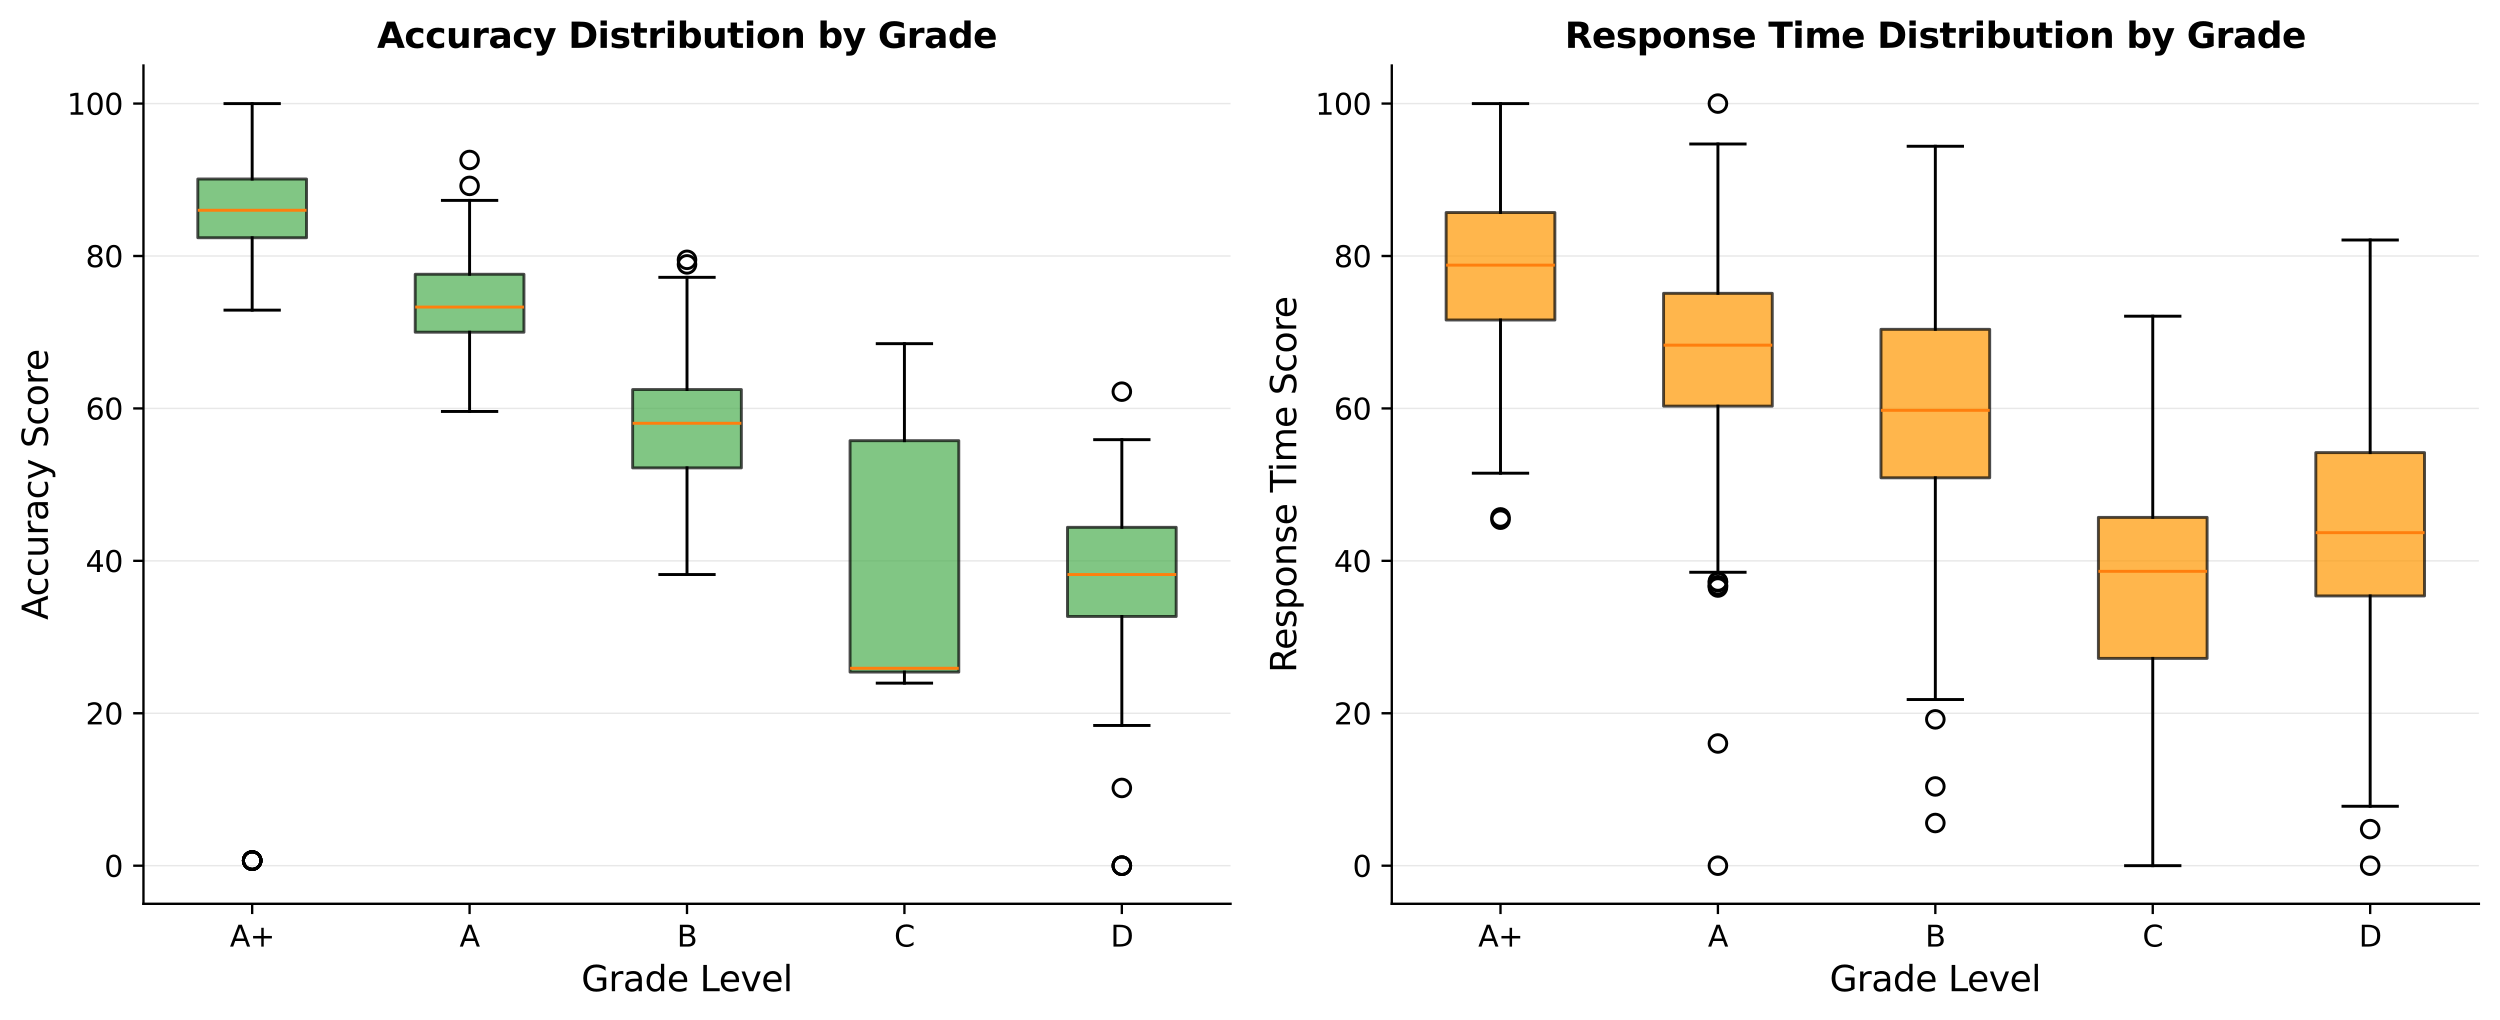 <?xml version="1.0" encoding="utf-8" standalone="no"?>
<!DOCTYPE svg PUBLIC "-//W3C//DTD SVG 1.1//EN"
  "http://www.w3.org/Graphics/SVG/1.1/DTD/svg11.dtd">
<svg xmlns:xlink="http://www.w3.org/1999/xlink" width="852.176pt" height="347.57pt" viewBox="0 0 852.176 347.57" xmlns="http://www.w3.org/2000/svg" version="1.1">
 <defs>
  <style type="text/css">*{stroke-linejoin: round; stroke-linecap: butt}</style>
 </defs>
 <g id="figure_1">
  <g id="patch_1">
   <path d="M 0 347.57 
L 852.176 347.57 
L 852.176 0 
L 0 0 
z
" style="fill: #ffffff"/>
  </g>
  <g id="axes_1">
   <g id="patch_2">
    <path d="M 48.901 308.078 
L 419.456 308.078 
L 419.456 22.318 
L 48.901 22.318 
z
" style="fill: #ffffff"/>
   </g>
   <g id="matplotlib.axis_1">
    <g id="xtick_1">
     <g id="line2d_1">
      <defs>
       <path id="mbbd2839156" d="M 0 0 
L 0 3.5 
" style="stroke: #000000; stroke-width: 0.8"/>
      </defs>
      <g>
       <use xlink:href="#mbbd2839156" x="85.957" y="308.078" style="stroke: #000000; stroke-width: 0.8"/>
      </g>
     </g>
     <g id="text_1">
      <!-- A+ -->
      <g transform="translate(78.347 322.677) scale(0.1 -0.1)">
       <defs>
        <path id="DejaVuSans-41" d="M 2188 4044 
L 1331 1722 
L 3047 1722 
L 2188 4044 
z
M 1831 4666 
L 2547 4666 
L 4325 0 
L 3669 0 
L 3244 1197 
L 1141 1197 
L 716 0 
L 50 0 
L 1831 4666 
z
" transform="scale(0.016)"/>
        <path id="DejaVuSans-2b" d="M 2944 4013 
L 2944 2272 
L 4684 2272 
L 4684 1741 
L 2944 1741 
L 2944 0 
L 2419 0 
L 2419 1741 
L 678 1741 
L 678 2272 
L 2419 2272 
L 2419 4013 
L 2944 4013 
z
" transform="scale(0.016)"/>
       </defs>
       <use xlink:href="#DejaVuSans-41"/>
       <use xlink:href="#DejaVuSans-2b" x="68.408"/>
      </g>
     </g>
    </g>
    <g id="xtick_2">
     <g id="line2d_2">
      <g>
       <use xlink:href="#mbbd2839156" x="160.068" y="308.078" style="stroke: #000000; stroke-width: 0.8"/>
      </g>
     </g>
     <g id="text_2">
      <!-- A -->
      <g transform="translate(156.647 322.677) scale(0.1 -0.1)">
       <use xlink:href="#DejaVuSans-41"/>
      </g>
     </g>
    </g>
    <g id="xtick_3">
     <g id="line2d_3">
      <g>
       <use xlink:href="#mbbd2839156" x="234.179" y="308.078" style="stroke: #000000; stroke-width: 0.8"/>
      </g>
     </g>
     <g id="text_3">
      <!-- B -->
      <g transform="translate(230.748 322.677) scale(0.1 -0.1)">
       <defs>
        <path id="DejaVuSans-42" d="M 1259 2228 
L 1259 519 
L 2272 519 
Q 2781 519 3026 730 
Q 3272 941 3272 1375 
Q 3272 1813 3026 2020 
Q 2781 2228 2272 2228 
L 1259 2228 
z
M 1259 4147 
L 1259 2741 
L 2194 2741 
Q 2656 2741 2882 2914 
Q 3109 3088 3109 3444 
Q 3109 3797 2882 3972 
Q 2656 4147 2194 4147 
L 1259 4147 
z
M 628 4666 
L 2241 4666 
Q 2963 4666 3353 4366 
Q 3744 4066 3744 3513 
Q 3744 3084 3544 2831 
Q 3344 2578 2956 2516 
Q 3422 2416 3680 2098 
Q 3938 1781 3938 1306 
Q 3938 681 3513 340 
Q 3088 0 2303 0 
L 628 0 
L 628 4666 
z
" transform="scale(0.016)"/>
       </defs>
       <use xlink:href="#DejaVuSans-42"/>
      </g>
     </g>
    </g>
    <g id="xtick_4">
     <g id="line2d_4">
      <g>
       <use xlink:href="#mbbd2839156" x="308.29" y="308.078" style="stroke: #000000; stroke-width: 0.8"/>
      </g>
     </g>
     <g id="text_4">
      <!-- C -->
      <g transform="translate(304.798 322.677) scale(0.1 -0.1)">
       <defs>
        <path id="DejaVuSans-43" d="M 4122 4306 
L 4122 3641 
Q 3803 3938 3442 4084 
Q 3081 4231 2675 4231 
Q 1875 4231 1450 3742 
Q 1025 3253 1025 2328 
Q 1025 1406 1450 917 
Q 1875 428 2675 428 
Q 3081 428 3442 575 
Q 3803 722 4122 1019 
L 4122 359 
Q 3791 134 3420 21 
Q 3050 -91 2638 -91 
Q 1578 -91 968 557 
Q 359 1206 359 2328 
Q 359 3453 968 4101 
Q 1578 4750 2638 4750 
Q 3056 4750 3426 4639 
Q 3797 4528 4122 4306 
z
" transform="scale(0.016)"/>
       </defs>
       <use xlink:href="#DejaVuSans-43"/>
      </g>
     </g>
    </g>
    <g id="xtick_5">
     <g id="line2d_5">
      <g>
       <use xlink:href="#mbbd2839156" x="382.401" y="308.078" style="stroke: #000000; stroke-width: 0.8"/>
      </g>
     </g>
     <g id="text_5">
      <!-- D -->
      <g transform="translate(378.551 322.677) scale(0.1 -0.1)">
       <defs>
        <path id="DejaVuSans-44" d="M 1259 4147 
L 1259 519 
L 2022 519 
Q 2988 519 3436 956 
Q 3884 1394 3884 2338 
Q 3884 3275 3436 3711 
Q 2988 4147 2022 4147 
L 1259 4147 
z
M 628 4666 
L 1925 4666 
Q 3281 4666 3915 4102 
Q 4550 3538 4550 2338 
Q 4550 1131 3912 565 
Q 3275 0 1925 0 
L 628 0 
L 628 4666 
z
" transform="scale(0.016)"/>
       </defs>
       <use xlink:href="#DejaVuSans-44"/>
      </g>
     </g>
    </g>
    <g id="text_6">
     <!-- Grade Level -->
     <g transform="translate(198.138 337.874) scale(0.12 -0.12)">
      <defs>
       <path id="DejaVuSans-47" d="M 3809 666 
L 3809 1919 
L 2778 1919 
L 2778 2438 
L 4434 2438 
L 4434 434 
Q 4069 175 3628 42 
Q 3188 -91 2688 -91 
Q 1594 -91 976 548 
Q 359 1188 359 2328 
Q 359 3472 976 4111 
Q 1594 4750 2688 4750 
Q 3144 4750 3555 4637 
Q 3966 4525 4313 4306 
L 4313 3634 
Q 3963 3931 3569 4081 
Q 3175 4231 2741 4231 
Q 1884 4231 1454 3753 
Q 1025 3275 1025 2328 
Q 1025 1384 1454 906 
Q 1884 428 2741 428 
Q 3075 428 3337 486 
Q 3600 544 3809 666 
z
" transform="scale(0.016)"/>
       <path id="DejaVuSans-72" d="M 2631 2963 
Q 2534 3019 2420 3045 
Q 2306 3072 2169 3072 
Q 1681 3072 1420 2755 
Q 1159 2438 1159 1844 
L 1159 0 
L 581 0 
L 581 3500 
L 1159 3500 
L 1159 2956 
Q 1341 3275 1631 3429 
Q 1922 3584 2338 3584 
Q 2397 3584 2469 3576 
Q 2541 3569 2628 3553 
L 2631 2963 
z
" transform="scale(0.016)"/>
       <path id="DejaVuSans-61" d="M 2194 1759 
Q 1497 1759 1228 1600 
Q 959 1441 959 1056 
Q 959 750 1161 570 
Q 1363 391 1709 391 
Q 2188 391 2477 730 
Q 2766 1069 2766 1631 
L 2766 1759 
L 2194 1759 
z
M 3341 1997 
L 3341 0 
L 2766 0 
L 2766 531 
Q 2569 213 2275 61 
Q 1981 -91 1556 -91 
Q 1019 -91 701 211 
Q 384 513 384 1019 
Q 384 1609 779 1909 
Q 1175 2209 1959 2209 
L 2766 2209 
L 2766 2266 
Q 2766 2663 2505 2880 
Q 2244 3097 1772 3097 
Q 1472 3097 1187 3025 
Q 903 2953 641 2809 
L 641 3341 
Q 956 3463 1253 3523 
Q 1550 3584 1831 3584 
Q 2591 3584 2966 3190 
Q 3341 2797 3341 1997 
z
" transform="scale(0.016)"/>
       <path id="DejaVuSans-64" d="M 2906 2969 
L 2906 4863 
L 3481 4863 
L 3481 0 
L 2906 0 
L 2906 525 
Q 2725 213 2448 61 
Q 2172 -91 1784 -91 
Q 1150 -91 751 415 
Q 353 922 353 1747 
Q 353 2572 751 3078 
Q 1150 3584 1784 3584 
Q 2172 3584 2448 3432 
Q 2725 3281 2906 2969 
z
M 947 1747 
Q 947 1113 1208 752 
Q 1469 391 1925 391 
Q 2381 391 2643 752 
Q 2906 1113 2906 1747 
Q 2906 2381 2643 2742 
Q 2381 3103 1925 3103 
Q 1469 3103 1208 2742 
Q 947 2381 947 1747 
z
" transform="scale(0.016)"/>
       <path id="DejaVuSans-65" d="M 3597 1894 
L 3597 1613 
L 953 1613 
Q 991 1019 1311 708 
Q 1631 397 2203 397 
Q 2534 397 2845 478 
Q 3156 559 3463 722 
L 3463 178 
Q 3153 47 2828 -22 
Q 2503 -91 2169 -91 
Q 1331 -91 842 396 
Q 353 884 353 1716 
Q 353 2575 817 3079 
Q 1281 3584 2069 3584 
Q 2775 3584 3186 3129 
Q 3597 2675 3597 1894 
z
M 3022 2063 
Q 3016 2534 2758 2815 
Q 2500 3097 2075 3097 
Q 1594 3097 1305 2825 
Q 1016 2553 972 2059 
L 3022 2063 
z
" transform="scale(0.016)"/>
       <path id="DejaVuSans-20" transform="scale(0.016)"/>
       <path id="DejaVuSans-4c" d="M 628 4666 
L 1259 4666 
L 1259 531 
L 3531 531 
L 3531 0 
L 628 0 
L 628 4666 
z
" transform="scale(0.016)"/>
       <path id="DejaVuSans-76" d="M 191 3500 
L 800 3500 
L 1894 563 
L 2988 3500 
L 3597 3500 
L 2284 0 
L 1503 0 
L 191 3500 
z
" transform="scale(0.016)"/>
       <path id="DejaVuSans-6c" d="M 603 4863 
L 1178 4863 
L 1178 0 
L 603 0 
L 603 4863 
z
" transform="scale(0.016)"/>
      </defs>
      <use xlink:href="#DejaVuSans-47"/>
      <use xlink:href="#DejaVuSans-72" x="77.49"/>
      <use xlink:href="#DejaVuSans-61" x="118.604"/>
      <use xlink:href="#DejaVuSans-64" x="179.883"/>
      <use xlink:href="#DejaVuSans-65" x="243.359"/>
      <use xlink:href="#DejaVuSans-20" x="304.883"/>
      <use xlink:href="#DejaVuSans-4c" x="336.67"/>
      <use xlink:href="#DejaVuSans-65" x="390.633"/>
      <use xlink:href="#DejaVuSans-76" x="452.156"/>
      <use xlink:href="#DejaVuSans-65" x="511.336"/>
      <use xlink:href="#DejaVuSans-6c" x="572.859"/>
     </g>
    </g>
   </g>
   <g id="matplotlib.axis_2">
    <g id="ytick_1">
     <g id="line2d_6">
      <path d="M 48.901 295.089 
L 419.456 295.089 
" clip-path="url(#pd654511e08)" style="fill: none; stroke: #b0b0b0; stroke-opacity: 0.3; stroke-width: 0.5; stroke-linecap: square"/>
     </g>
     <g id="line2d_7">
      <defs>
       <path id="m0115301b25" d="M 0 0 
L -3.5 0 
" style="stroke: #000000; stroke-width: 0.8"/>
      </defs>
      <g>
       <use xlink:href="#m0115301b25" x="48.901" y="295.089" style="stroke: #000000; stroke-width: 0.8"/>
      </g>
     </g>
     <g id="text_7">
      <!-- 0 -->
      <g transform="translate(35.539 298.888) scale(0.1 -0.1)">
       <defs>
        <path id="DejaVuSans-30" d="M 2034 4250 
Q 1547 4250 1301 3770 
Q 1056 3291 1056 2328 
Q 1056 1369 1301 889 
Q 1547 409 2034 409 
Q 2525 409 2770 889 
Q 3016 1369 3016 2328 
Q 3016 3291 2770 3770 
Q 2525 4250 2034 4250 
z
M 2034 4750 
Q 2819 4750 3233 4129 
Q 3647 3509 3647 2328 
Q 3647 1150 3233 529 
Q 2819 -91 2034 -91 
Q 1250 -91 836 529 
Q 422 1150 422 2328 
Q 422 3509 836 4129 
Q 1250 4750 2034 4750 
z
" transform="scale(0.016)"/>
       </defs>
       <use xlink:href="#DejaVuSans-30"/>
      </g>
     </g>
    </g>
    <g id="ytick_2">
     <g id="line2d_8">
      <path d="M 48.901 243.133 
L 419.456 243.133 
" clip-path="url(#pd654511e08)" style="fill: none; stroke: #b0b0b0; stroke-opacity: 0.3; stroke-width: 0.5; stroke-linecap: square"/>
     </g>
     <g id="line2d_9">
      <g>
       <use xlink:href="#m0115301b25" x="48.901" y="243.133" style="stroke: #000000; stroke-width: 0.8"/>
      </g>
     </g>
     <g id="text_8">
      <!-- 20 -->
      <g transform="translate(29.176 246.932) scale(0.1 -0.1)">
       <defs>
        <path id="DejaVuSans-32" d="M 1228 531 
L 3431 531 
L 3431 0 
L 469 0 
L 469 531 
Q 828 903 1448 1529 
Q 2069 2156 2228 2338 
Q 2531 2678 2651 2914 
Q 2772 3150 2772 3378 
Q 2772 3750 2511 3984 
Q 2250 4219 1831 4219 
Q 1534 4219 1204 4116 
Q 875 4013 500 3803 
L 500 4441 
Q 881 4594 1212 4672 
Q 1544 4750 1819 4750 
Q 2544 4750 2975 4387 
Q 3406 4025 3406 3419 
Q 3406 3131 3298 2873 
Q 3191 2616 2906 2266 
Q 2828 2175 2409 1742 
Q 1991 1309 1228 531 
z
" transform="scale(0.016)"/>
       </defs>
       <use xlink:href="#DejaVuSans-32"/>
       <use xlink:href="#DejaVuSans-30" x="63.623"/>
      </g>
     </g>
    </g>
    <g id="ytick_3">
     <g id="line2d_10">
      <path d="M 48.901 191.176 
L 419.456 191.176 
" clip-path="url(#pd654511e08)" style="fill: none; stroke: #b0b0b0; stroke-opacity: 0.3; stroke-width: 0.5; stroke-linecap: square"/>
     </g>
     <g id="line2d_11">
      <g>
       <use xlink:href="#m0115301b25" x="48.901" y="191.176" style="stroke: #000000; stroke-width: 0.8"/>
      </g>
     </g>
     <g id="text_9">
      <!-- 40 -->
      <g transform="translate(29.176 194.976) scale(0.1 -0.1)">
       <defs>
        <path id="DejaVuSans-34" d="M 2419 4116 
L 825 1625 
L 2419 1625 
L 2419 4116 
z
M 2253 4666 
L 3047 4666 
L 3047 1625 
L 3713 1625 
L 3713 1100 
L 3047 1100 
L 3047 0 
L 2419 0 
L 2419 1100 
L 313 1100 
L 313 1709 
L 2253 4666 
z
" transform="scale(0.016)"/>
       </defs>
       <use xlink:href="#DejaVuSans-34"/>
       <use xlink:href="#DejaVuSans-30" x="63.623"/>
      </g>
     </g>
    </g>
    <g id="ytick_4">
     <g id="line2d_12">
      <path d="M 48.901 139.22 
L 419.456 139.22 
" clip-path="url(#pd654511e08)" style="fill: none; stroke: #b0b0b0; stroke-opacity: 0.3; stroke-width: 0.5; stroke-linecap: square"/>
     </g>
     <g id="line2d_13">
      <g>
       <use xlink:href="#m0115301b25" x="48.901" y="139.22" style="stroke: #000000; stroke-width: 0.8"/>
      </g>
     </g>
     <g id="text_10">
      <!-- 60 -->
      <g transform="translate(29.176 143.019) scale(0.1 -0.1)">
       <defs>
        <path id="DejaVuSans-36" d="M 2113 2584 
Q 1688 2584 1439 2293 
Q 1191 2003 1191 1497 
Q 1191 994 1439 701 
Q 1688 409 2113 409 
Q 2538 409 2786 701 
Q 3034 994 3034 1497 
Q 3034 2003 2786 2293 
Q 2538 2584 2113 2584 
z
M 3366 4563 
L 3366 3988 
Q 3128 4100 2886 4159 
Q 2644 4219 2406 4219 
Q 1781 4219 1451 3797 
Q 1122 3375 1075 2522 
Q 1259 2794 1537 2939 
Q 1816 3084 2150 3084 
Q 2853 3084 3261 2657 
Q 3669 2231 3669 1497 
Q 3669 778 3244 343 
Q 2819 -91 2113 -91 
Q 1303 -91 875 529 
Q 447 1150 447 2328 
Q 447 3434 972 4092 
Q 1497 4750 2381 4750 
Q 2619 4750 2861 4703 
Q 3103 4656 3366 4563 
z
" transform="scale(0.016)"/>
       </defs>
       <use xlink:href="#DejaVuSans-36"/>
       <use xlink:href="#DejaVuSans-30" x="63.623"/>
      </g>
     </g>
    </g>
    <g id="ytick_5">
     <g id="line2d_14">
      <path d="M 48.901 87.264 
L 419.456 87.264 
" clip-path="url(#pd654511e08)" style="fill: none; stroke: #b0b0b0; stroke-opacity: 0.3; stroke-width: 0.5; stroke-linecap: square"/>
     </g>
     <g id="line2d_15">
      <g>
       <use xlink:href="#m0115301b25" x="48.901" y="87.264" style="stroke: #000000; stroke-width: 0.8"/>
      </g>
     </g>
     <g id="text_11">
      <!-- 80 -->
      <g transform="translate(29.176 91.063) scale(0.1 -0.1)">
       <defs>
        <path id="DejaVuSans-38" d="M 2034 2216 
Q 1584 2216 1326 1975 
Q 1069 1734 1069 1313 
Q 1069 891 1326 650 
Q 1584 409 2034 409 
Q 2484 409 2743 651 
Q 3003 894 3003 1313 
Q 3003 1734 2745 1975 
Q 2488 2216 2034 2216 
z
M 1403 2484 
Q 997 2584 770 2862 
Q 544 3141 544 3541 
Q 544 4100 942 4425 
Q 1341 4750 2034 4750 
Q 2731 4750 3128 4425 
Q 3525 4100 3525 3541 
Q 3525 3141 3298 2862 
Q 3072 2584 2669 2484 
Q 3125 2378 3379 2068 
Q 3634 1759 3634 1313 
Q 3634 634 3220 271 
Q 2806 -91 2034 -91 
Q 1263 -91 848 271 
Q 434 634 434 1313 
Q 434 1759 690 2068 
Q 947 2378 1403 2484 
z
M 1172 3481 
Q 1172 3119 1398 2916 
Q 1625 2713 2034 2713 
Q 2441 2713 2670 2916 
Q 2900 3119 2900 3481 
Q 2900 3844 2670 4047 
Q 2441 4250 2034 4250 
Q 1625 4250 1398 4047 
Q 1172 3844 1172 3481 
z
" transform="scale(0.016)"/>
       </defs>
       <use xlink:href="#DejaVuSans-38"/>
       <use xlink:href="#DejaVuSans-30" x="63.623"/>
      </g>
     </g>
    </g>
    <g id="ytick_6">
     <g id="line2d_16">
      <path d="M 48.901 35.307 
L 419.456 35.307 
" clip-path="url(#pd654511e08)" style="fill: none; stroke: #b0b0b0; stroke-opacity: 0.3; stroke-width: 0.5; stroke-linecap: square"/>
     </g>
     <g id="line2d_17">
      <g>
       <use xlink:href="#m0115301b25" x="48.901" y="35.307" style="stroke: #000000; stroke-width: 0.8"/>
      </g>
     </g>
     <g id="text_12">
      <!-- 100 -->
      <g transform="translate(22.814 39.106) scale(0.1 -0.1)">
       <defs>
        <path id="DejaVuSans-31" d="M 794 531 
L 1825 531 
L 1825 4091 
L 703 3866 
L 703 4441 
L 1819 4666 
L 2450 4666 
L 2450 531 
L 3481 531 
L 3481 0 
L 794 0 
L 794 531 
z
" transform="scale(0.016)"/>
       </defs>
       <use xlink:href="#DejaVuSans-31"/>
       <use xlink:href="#DejaVuSans-30" x="63.623"/>
       <use xlink:href="#DejaVuSans-30" x="127.246"/>
      </g>
     </g>
    </g>
    <g id="text_13">
     <!-- Accuracy Score -->
     <g transform="translate(16.318 211.302) rotate(-90) scale(0.12 -0.12)">
      <defs>
       <path id="DejaVuSans-63" d="M 3122 3366 
L 3122 2828 
Q 2878 2963 2633 3030 
Q 2388 3097 2138 3097 
Q 1578 3097 1268 2742 
Q 959 2388 959 1747 
Q 959 1106 1268 751 
Q 1578 397 2138 397 
Q 2388 397 2633 464 
Q 2878 531 3122 666 
L 3122 134 
Q 2881 22 2623 -34 
Q 2366 -91 2075 -91 
Q 1284 -91 818 406 
Q 353 903 353 1747 
Q 353 2603 823 3093 
Q 1294 3584 2113 3584 
Q 2378 3584 2631 3529 
Q 2884 3475 3122 3366 
z
" transform="scale(0.016)"/>
       <path id="DejaVuSans-75" d="M 544 1381 
L 544 3500 
L 1119 3500 
L 1119 1403 
Q 1119 906 1312 657 
Q 1506 409 1894 409 
Q 2359 409 2629 706 
Q 2900 1003 2900 1516 
L 2900 3500 
L 3475 3500 
L 3475 0 
L 2900 0 
L 2900 538 
Q 2691 219 2414 64 
Q 2138 -91 1772 -91 
Q 1169 -91 856 284 
Q 544 659 544 1381 
z
M 1991 3584 
L 1991 3584 
z
" transform="scale(0.016)"/>
       <path id="DejaVuSans-79" d="M 2059 -325 
Q 1816 -950 1584 -1140 
Q 1353 -1331 966 -1331 
L 506 -1331 
L 506 -850 
L 844 -850 
Q 1081 -850 1212 -737 
Q 1344 -625 1503 -206 
L 1606 56 
L 191 3500 
L 800 3500 
L 1894 763 
L 2988 3500 
L 3597 3500 
L 2059 -325 
z
" transform="scale(0.016)"/>
       <path id="DejaVuSans-53" d="M 3425 4513 
L 3425 3897 
Q 3066 4069 2747 4153 
Q 2428 4238 2131 4238 
Q 1616 4238 1336 4038 
Q 1056 3838 1056 3469 
Q 1056 3159 1242 3001 
Q 1428 2844 1947 2747 
L 2328 2669 
Q 3034 2534 3370 2195 
Q 3706 1856 3706 1288 
Q 3706 609 3251 259 
Q 2797 -91 1919 -91 
Q 1588 -91 1214 -16 
Q 841 59 441 206 
L 441 856 
Q 825 641 1194 531 
Q 1563 422 1919 422 
Q 2459 422 2753 634 
Q 3047 847 3047 1241 
Q 3047 1584 2836 1778 
Q 2625 1972 2144 2069 
L 1759 2144 
Q 1053 2284 737 2584 
Q 422 2884 422 3419 
Q 422 4038 858 4394 
Q 1294 4750 2059 4750 
Q 2388 4750 2728 4690 
Q 3069 4631 3425 4513 
z
" transform="scale(0.016)"/>
       <path id="DejaVuSans-6f" d="M 1959 3097 
Q 1497 3097 1228 2736 
Q 959 2375 959 1747 
Q 959 1119 1226 758 
Q 1494 397 1959 397 
Q 2419 397 2687 759 
Q 2956 1122 2956 1747 
Q 2956 2369 2687 2733 
Q 2419 3097 1959 3097 
z
M 1959 3584 
Q 2709 3584 3137 3096 
Q 3566 2609 3566 1747 
Q 3566 888 3137 398 
Q 2709 -91 1959 -91 
Q 1206 -91 779 398 
Q 353 888 353 1747 
Q 353 2609 779 3096 
Q 1206 3584 1959 3584 
z
" transform="scale(0.016)"/>
      </defs>
      <use xlink:href="#DejaVuSans-41"/>
      <use xlink:href="#DejaVuSans-63" x="66.658"/>
      <use xlink:href="#DejaVuSans-63" x="121.639"/>
      <use xlink:href="#DejaVuSans-75" x="176.619"/>
      <use xlink:href="#DejaVuSans-72" x="239.998"/>
      <use xlink:href="#DejaVuSans-61" x="281.111"/>
      <use xlink:href="#DejaVuSans-63" x="342.391"/>
      <use xlink:href="#DejaVuSans-79" x="397.371"/>
      <use xlink:href="#DejaVuSans-20" x="456.551"/>
      <use xlink:href="#DejaVuSans-53" x="488.338"/>
      <use xlink:href="#DejaVuSans-63" x="551.814"/>
      <use xlink:href="#DejaVuSans-6f" x="606.795"/>
      <use xlink:href="#DejaVuSans-72" x="667.977"/>
      <use xlink:href="#DejaVuSans-65" x="706.84"/>
     </g>
    </g>
   </g>
   <g id="patch_3">
    <path d="M 67.429 81.029 
L 104.484 81.029 
L 104.484 61.026 
L 67.429 61.026 
L 67.429 81.029 
z
" clip-path="url(#pd654511e08)" style="fill: #4caf50; opacity: 0.7; stroke: #000000; stroke-linejoin: miter"/>
   </g>
   <g id="line2d_18">
    <path d="M 85.957 81.029 
L 85.957 105.708 
" clip-path="url(#pd654511e08)" style="fill: none; stroke: #000000; stroke-linecap: square"/>
   </g>
   <g id="line2d_19">
    <path d="M 85.957 61.026 
L 85.957 35.307 
" clip-path="url(#pd654511e08)" style="fill: none; stroke: #000000; stroke-linecap: square"/>
   </g>
   <g id="line2d_20">
    <path d="M 76.693 105.708 
L 95.221 105.708 
" clip-path="url(#pd654511e08)" style="fill: none; stroke: #000000; stroke-linecap: square"/>
   </g>
   <g id="line2d_21">
    <path d="M 76.693 35.307 
L 95.221 35.307 
" clip-path="url(#pd654511e08)" style="fill: none; stroke: #000000; stroke-linecap: square"/>
   </g>
   <g id="line2d_22">
    <defs>
     <path id="m9f94cac5e3" d="M 0 3 
C 0.796 3 1.559 2.684 2.121 2.121 
C 2.684 1.559 3 0.796 3 0 
C 3 -0.796 2.684 -1.559 2.121 -2.121 
C 1.559 -2.684 0.796 -3 0 -3 
C -0.796 -3 -1.559 -2.684 -2.121 -2.121 
C -2.684 -1.559 -3 -0.796 -3 0 
C -3 0.796 -2.684 1.559 -2.121 2.121 
C -1.559 2.684 -0.796 3 0 3 
z
" style="stroke: #000000"/>
    </defs>
    <g clip-path="url(#pd654511e08)">
     <use xlink:href="#m9f94cac5e3" x="85.957" y="293.347" style="fill-opacity: 0; stroke: #000000"/>
     <use xlink:href="#m9f94cac5e3" x="85.957" y="293.347" style="fill-opacity: 0; stroke: #000000"/>
     <use xlink:href="#m9f94cac5e3" x="85.957" y="293.347" style="fill-opacity: 0; stroke: #000000"/>
     <use xlink:href="#m9f94cac5e3" x="85.957" y="293.347" style="fill-opacity: 0; stroke: #000000"/>
     <use xlink:href="#m9f94cac5e3" x="85.957" y="293.347" style="fill-opacity: 0; stroke: #000000"/>
     <use xlink:href="#m9f94cac5e3" x="85.957" y="293.347" style="fill-opacity: 0; stroke: #000000"/>
     <use xlink:href="#m9f94cac5e3" x="85.957" y="293.347" style="fill-opacity: 0; stroke: #000000"/>
    </g>
   </g>
   <g id="patch_4">
    <path d="M 141.54 113.242 
L 178.595 113.242 
L 178.595 93.498 
L 141.54 93.498 
L 141.54 113.242 
z
" clip-path="url(#pd654511e08)" style="fill: #4caf50; opacity: 0.7; stroke: #000000; stroke-linejoin: miter"/>
   </g>
   <g id="line2d_23">
    <path d="M 160.068 113.242 
L 160.068 140.259 
" clip-path="url(#pd654511e08)" style="fill: none; stroke: #000000; stroke-linecap: square"/>
   </g>
   <g id="line2d_24">
    <path d="M 160.068 93.498 
L 160.068 68.3 
" clip-path="url(#pd654511e08)" style="fill: none; stroke: #000000; stroke-linecap: square"/>
   </g>
   <g id="line2d_25">
    <path d="M 150.804 140.259 
L 169.332 140.259 
" clip-path="url(#pd654511e08)" style="fill: none; stroke: #000000; stroke-linecap: square"/>
   </g>
   <g id="line2d_26">
    <path d="M 150.804 68.3 
L 169.332 68.3 
" clip-path="url(#pd654511e08)" style="fill: none; stroke: #000000; stroke-linecap: square"/>
   </g>
   <g id="line2d_27">
    <g clip-path="url(#pd654511e08)">
     <use xlink:href="#m9f94cac5e3" x="160.068" y="63.364" style="fill-opacity: 0; stroke: #000000"/>
     <use xlink:href="#m9f94cac5e3" x="160.068" y="54.531" style="fill-opacity: 0; stroke: #000000"/>
    </g>
   </g>
   <g id="patch_5">
    <path d="M 215.651 159.483 
L 252.707 159.483 
L 252.707 132.79 
L 215.651 132.79 
L 215.651 159.483 
z
" clip-path="url(#pd654511e08)" style="fill: #4caf50; opacity: 0.7; stroke: #000000; stroke-linejoin: miter"/>
   </g>
   <g id="line2d_28">
    <path d="M 234.179 159.483 
L 234.179 195.852 
" clip-path="url(#pd654511e08)" style="fill: none; stroke: #000000; stroke-linecap: square"/>
   </g>
   <g id="line2d_29">
    <path d="M 234.179 132.79 
L 234.179 94.537 
" clip-path="url(#pd654511e08)" style="fill: none; stroke: #000000; stroke-linecap: square"/>
   </g>
   <g id="line2d_30">
    <path d="M 224.915 195.852 
L 243.443 195.852 
" clip-path="url(#pd654511e08)" style="fill: none; stroke: #000000; stroke-linecap: square"/>
   </g>
   <g id="line2d_31">
    <path d="M 224.915 94.537 
L 243.443 94.537 
" clip-path="url(#pd654511e08)" style="fill: none; stroke: #000000; stroke-linecap: square"/>
   </g>
   <g id="line2d_32">
    <g clip-path="url(#pd654511e08)">
     <use xlink:href="#m9f94cac5e3" x="234.179" y="88.562" style="fill-opacity: 0; stroke: #000000"/>
     <use xlink:href="#m9f94cac5e3" x="234.179" y="90.121" style="fill-opacity: 0; stroke: #000000"/>
    </g>
   </g>
   <g id="patch_6">
    <path d="M 289.762 229.089 
L 326.817 229.089 
L 326.817 150.208 
L 289.762 150.208 
L 289.762 229.089 
z
" clip-path="url(#pd654511e08)" style="fill: #4caf50; opacity: 0.7; stroke: #000000; stroke-linejoin: miter"/>
   </g>
   <g id="line2d_33">
    <path d="M 308.29 229.089 
L 308.29 232.86 
" clip-path="url(#pd654511e08)" style="fill: none; stroke: #000000; stroke-linecap: square"/>
   </g>
   <g id="line2d_34">
    <path d="M 308.29 150.208 
L 308.29 117.138 
" clip-path="url(#pd654511e08)" style="fill: none; stroke: #000000; stroke-linecap: square"/>
   </g>
   <g id="line2d_35">
    <path d="M 299.026 232.86 
L 317.554 232.86 
" clip-path="url(#pd654511e08)" style="fill: none; stroke: #000000; stroke-linecap: square"/>
   </g>
   <g id="line2d_36">
    <path d="M 299.026 117.138 
L 317.554 117.138 
" clip-path="url(#pd654511e08)" style="fill: none; stroke: #000000; stroke-linecap: square"/>
   </g>
   <g id="line2d_37"/>
   <g id="patch_7">
    <path d="M 363.873 210.14 
L 400.928 210.14 
L 400.928 179.746 
L 363.873 179.746 
L 363.873 210.14 
z
" clip-path="url(#pd654511e08)" style="fill: #4caf50; opacity: 0.7; stroke: #000000; stroke-linejoin: miter"/>
   </g>
   <g id="line2d_38">
    <path d="M 382.401 210.14 
L 382.401 247.289 
" clip-path="url(#pd654511e08)" style="fill: none; stroke: #000000; stroke-linecap: square"/>
   </g>
   <g id="line2d_39">
    <path d="M 382.401 179.746 
L 382.401 149.871 
" clip-path="url(#pd654511e08)" style="fill: none; stroke: #000000; stroke-linecap: square"/>
   </g>
   <g id="line2d_40">
    <path d="M 373.137 247.289 
L 391.665 247.289 
" clip-path="url(#pd654511e08)" style="fill: none; stroke: #000000; stroke-linecap: square"/>
   </g>
   <g id="line2d_41">
    <path d="M 373.137 149.871 
L 391.665 149.871 
" clip-path="url(#pd654511e08)" style="fill: none; stroke: #000000; stroke-linecap: square"/>
   </g>
   <g id="line2d_42">
    <g clip-path="url(#pd654511e08)">
     <use xlink:href="#m9f94cac5e3" x="382.401" y="295.089" style="fill-opacity: 0; stroke: #000000"/>
     <use xlink:href="#m9f94cac5e3" x="382.401" y="295.089" style="fill-opacity: 0; stroke: #000000"/>
     <use xlink:href="#m9f94cac5e3" x="382.401" y="268.591" style="fill-opacity: 0; stroke: #000000"/>
     <use xlink:href="#m9f94cac5e3" x="382.401" y="295.089" style="fill-opacity: 0; stroke: #000000"/>
     <use xlink:href="#m9f94cac5e3" x="382.401" y="133.505" style="fill-opacity: 0; stroke: #000000"/>
    </g>
   </g>
   <g id="line2d_43">
    <path d="M 67.429 71.677 
L 104.484 71.677 
" clip-path="url(#pd654511e08)" style="fill: none; stroke: #ff7f0e"/>
   </g>
   <g id="line2d_44">
    <path d="M 141.54 104.669 
L 178.595 104.669 
" clip-path="url(#pd654511e08)" style="fill: none; stroke: #ff7f0e"/>
   </g>
   <g id="line2d_45">
    <path d="M 215.651 144.286 
L 252.707 144.286 
" clip-path="url(#pd654511e08)" style="fill: none; stroke: #ff7f0e"/>
   </g>
   <g id="line2d_46">
    <path d="M 289.762 227.804 
L 326.817 227.804 
" clip-path="url(#pd654511e08)" style="fill: none; stroke: #ff7f0e"/>
   </g>
   <g id="line2d_47">
    <path d="M 363.873 195.852 
L 400.928 195.852 
" clip-path="url(#pd654511e08)" style="fill: none; stroke: #ff7f0e"/>
   </g>
   <g id="patch_8">
    <path d="M 48.901 308.078 
L 48.901 22.318 
" style="fill: none; stroke: #000000; stroke-width: 0.8; stroke-linejoin: miter; stroke-linecap: square"/>
   </g>
   <g id="patch_9">
    <path d="M 48.901 308.078 
L 419.456 308.078 
" style="fill: none; stroke: #000000; stroke-width: 0.8; stroke-linejoin: miter; stroke-linecap: square"/>
   </g>
   <g id="text_14">
    <!-- Accuracy Distribution by Grade -->
    <g transform="translate(128.529 16.318) scale(0.12 -0.12)">
     <defs>
      <path id="DejaVuSans-Bold-41" d="M 3419 850 
L 1538 850 
L 1241 0 
L 31 0 
L 1759 4666 
L 3194 4666 
L 4922 0 
L 3713 0 
L 3419 850 
z
M 1838 1716 
L 3116 1716 
L 2478 3572 
L 1838 1716 
z
" transform="scale(0.016)"/>
      <path id="DejaVuSans-Bold-63" d="M 3366 3391 
L 3366 2478 
Q 3138 2634 2908 2709 
Q 2678 2784 2431 2784 
Q 1963 2784 1702 2511 
Q 1441 2238 1441 1747 
Q 1441 1256 1702 982 
Q 1963 709 2431 709 
Q 2694 709 2930 787 
Q 3166 866 3366 1019 
L 3366 103 
Q 3103 6 2833 -42 
Q 2563 -91 2291 -91 
Q 1344 -91 809 395 
Q 275 881 275 1747 
Q 275 2613 809 3098 
Q 1344 3584 2291 3584 
Q 2566 3584 2833 3536 
Q 3100 3488 3366 3391 
z
" transform="scale(0.016)"/>
      <path id="DejaVuSans-Bold-75" d="M 500 1363 
L 500 3500 
L 1625 3500 
L 1625 3150 
Q 1625 2866 1622 2436 
Q 1619 2006 1619 1863 
Q 1619 1441 1641 1255 
Q 1663 1069 1716 984 
Q 1784 875 1895 815 
Q 2006 756 2150 756 
Q 2500 756 2700 1025 
Q 2900 1294 2900 1772 
L 2900 3500 
L 4019 3500 
L 4019 0 
L 2900 0 
L 2900 506 
Q 2647 200 2364 54 
Q 2081 -91 1741 -91 
Q 1134 -91 817 281 
Q 500 653 500 1363 
z
" transform="scale(0.016)"/>
      <path id="DejaVuSans-Bold-72" d="M 3138 2547 
Q 2991 2616 2845 2648 
Q 2700 2681 2553 2681 
Q 2122 2681 1889 2404 
Q 1656 2128 1656 1613 
L 1656 0 
L 538 0 
L 538 3500 
L 1656 3500 
L 1656 2925 
Q 1872 3269 2151 3426 
Q 2431 3584 2822 3584 
Q 2878 3584 2943 3579 
Q 3009 3575 3134 3559 
L 3138 2547 
z
" transform="scale(0.016)"/>
      <path id="DejaVuSans-Bold-61" d="M 2106 1575 
Q 1756 1575 1579 1456 
Q 1403 1338 1403 1106 
Q 1403 894 1545 773 
Q 1688 653 1941 653 
Q 2256 653 2472 879 
Q 2688 1106 2688 1447 
L 2688 1575 
L 2106 1575 
z
M 3816 1997 
L 3816 0 
L 2688 0 
L 2688 519 
Q 2463 200 2181 54 
Q 1900 -91 1497 -91 
Q 953 -91 614 226 
Q 275 544 275 1050 
Q 275 1666 698 1953 
Q 1122 2241 2028 2241 
L 2688 2241 
L 2688 2328 
Q 2688 2594 2478 2717 
Q 2269 2841 1825 2841 
Q 1466 2841 1156 2769 
Q 847 2697 581 2553 
L 581 3406 
Q 941 3494 1303 3539 
Q 1666 3584 2028 3584 
Q 2975 3584 3395 3211 
Q 3816 2838 3816 1997 
z
" transform="scale(0.016)"/>
      <path id="DejaVuSans-Bold-79" d="M 78 3500 
L 1197 3500 
L 2138 1125 
L 2938 3500 
L 4056 3500 
L 2584 -331 
Q 2363 -916 2067 -1148 
Q 1772 -1381 1288 -1381 
L 641 -1381 
L 641 -647 
L 991 -647 
Q 1275 -647 1404 -556 
Q 1534 -466 1606 -231 
L 1638 -134 
L 78 3500 
z
" transform="scale(0.016)"/>
      <path id="DejaVuSans-Bold-20" transform="scale(0.016)"/>
      <path id="DejaVuSans-Bold-44" d="M 1791 3756 
L 1791 909 
L 2222 909 
Q 2959 909 3348 1275 
Q 3738 1641 3738 2338 
Q 3738 3031 3350 3393 
Q 2963 3756 2222 3756 
L 1791 3756 
z
M 588 4666 
L 1856 4666 
Q 2919 4666 3439 4514 
Q 3959 4363 4331 4000 
Q 4659 3684 4818 3271 
Q 4978 2859 4978 2338 
Q 4978 1809 4818 1395 
Q 4659 981 4331 666 
Q 3956 303 3431 151 
Q 2906 0 1856 0 
L 588 0 
L 588 4666 
z
" transform="scale(0.016)"/>
      <path id="DejaVuSans-Bold-69" d="M 538 3500 
L 1656 3500 
L 1656 0 
L 538 0 
L 538 3500 
z
M 538 4863 
L 1656 4863 
L 1656 3950 
L 538 3950 
L 538 4863 
z
" transform="scale(0.016)"/>
      <path id="DejaVuSans-Bold-73" d="M 3272 3391 
L 3272 2541 
Q 2913 2691 2578 2766 
Q 2244 2841 1947 2841 
Q 1628 2841 1473 2761 
Q 1319 2681 1319 2516 
Q 1319 2381 1436 2309 
Q 1553 2238 1856 2203 
L 2053 2175 
Q 2913 2066 3209 1816 
Q 3506 1566 3506 1031 
Q 3506 472 3093 190 
Q 2681 -91 1863 -91 
Q 1516 -91 1145 -36 
Q 775 19 384 128 
L 384 978 
Q 719 816 1070 734 
Q 1422 653 1784 653 
Q 2113 653 2278 743 
Q 2444 834 2444 1013 
Q 2444 1163 2330 1236 
Q 2216 1309 1875 1350 
L 1678 1375 
Q 931 1469 631 1722 
Q 331 1975 331 2491 
Q 331 3047 712 3315 
Q 1094 3584 1881 3584 
Q 2191 3584 2531 3537 
Q 2872 3491 3272 3391 
z
" transform="scale(0.016)"/>
      <path id="DejaVuSans-Bold-74" d="M 1759 4494 
L 1759 3500 
L 2913 3500 
L 2913 2700 
L 1759 2700 
L 1759 1216 
Q 1759 972 1856 886 
Q 1953 800 2241 800 
L 2816 800 
L 2816 0 
L 1856 0 
Q 1194 0 917 276 
Q 641 553 641 1216 
L 641 2700 
L 84 2700 
L 84 3500 
L 641 3500 
L 641 4494 
L 1759 4494 
z
" transform="scale(0.016)"/>
      <path id="DejaVuSans-Bold-62" d="M 2400 722 
Q 2759 722 2948 984 
Q 3138 1247 3138 1747 
Q 3138 2247 2948 2509 
Q 2759 2772 2400 2772 
Q 2041 2772 1848 2508 
Q 1656 2244 1656 1747 
Q 1656 1250 1848 986 
Q 2041 722 2400 722 
z
M 1656 2988 
Q 1888 3294 2169 3439 
Q 2450 3584 2816 3584 
Q 3463 3584 3878 3070 
Q 4294 2556 4294 1747 
Q 4294 938 3878 423 
Q 3463 -91 2816 -91 
Q 2450 -91 2169 54 
Q 1888 200 1656 506 
L 1656 0 
L 538 0 
L 538 4863 
L 1656 4863 
L 1656 2988 
z
" transform="scale(0.016)"/>
      <path id="DejaVuSans-Bold-6f" d="M 2203 2784 
Q 1831 2784 1636 2517 
Q 1441 2250 1441 1747 
Q 1441 1244 1636 976 
Q 1831 709 2203 709 
Q 2569 709 2762 976 
Q 2956 1244 2956 1747 
Q 2956 2250 2762 2517 
Q 2569 2784 2203 2784 
z
M 2203 3584 
Q 3106 3584 3614 3096 
Q 4122 2609 4122 1747 
Q 4122 884 3614 396 
Q 3106 -91 2203 -91 
Q 1297 -91 786 396 
Q 275 884 275 1747 
Q 275 2609 786 3096 
Q 1297 3584 2203 3584 
z
" transform="scale(0.016)"/>
      <path id="DejaVuSans-Bold-6e" d="M 4056 2131 
L 4056 0 
L 2931 0 
L 2931 347 
L 2931 1631 
Q 2931 2084 2911 2256 
Q 2891 2428 2841 2509 
Q 2775 2619 2662 2680 
Q 2550 2741 2406 2741 
Q 2056 2741 1856 2470 
Q 1656 2200 1656 1722 
L 1656 0 
L 538 0 
L 538 3500 
L 1656 3500 
L 1656 2988 
Q 1909 3294 2193 3439 
Q 2478 3584 2822 3584 
Q 3428 3584 3742 3212 
Q 4056 2841 4056 2131 
z
" transform="scale(0.016)"/>
      <path id="DejaVuSans-Bold-47" d="M 4781 347 
Q 4331 128 3847 18 
Q 3363 -91 2847 -91 
Q 1681 -91 1000 561 
Q 319 1213 319 2328 
Q 319 3456 1012 4103 
Q 1706 4750 2913 4750 
Q 3378 4750 3804 4662 
Q 4231 4575 4609 4403 
L 4609 3438 
Q 4219 3659 3833 3768 
Q 3447 3878 3059 3878 
Q 2341 3878 1952 3476 
Q 1563 3075 1563 2328 
Q 1563 1588 1938 1184 
Q 2313 781 3003 781 
Q 3191 781 3352 804 
Q 3513 828 3641 878 
L 3641 1784 
L 2906 1784 
L 2906 2591 
L 4781 2591 
L 4781 347 
z
" transform="scale(0.016)"/>
      <path id="DejaVuSans-Bold-64" d="M 2919 2988 
L 2919 4863 
L 4044 4863 
L 4044 0 
L 2919 0 
L 2919 506 
Q 2688 197 2409 53 
Q 2131 -91 1766 -91 
Q 1119 -91 703 423 
Q 288 938 288 1747 
Q 288 2556 703 3070 
Q 1119 3584 1766 3584 
Q 2128 3584 2408 3439 
Q 2688 3294 2919 2988 
z
M 2181 722 
Q 2541 722 2730 984 
Q 2919 1247 2919 1747 
Q 2919 2247 2730 2509 
Q 2541 2772 2181 2772 
Q 1825 2772 1636 2509 
Q 1447 2247 1447 1747 
Q 1447 1247 1636 984 
Q 1825 722 2181 722 
z
" transform="scale(0.016)"/>
      <path id="DejaVuSans-Bold-65" d="M 4031 1759 
L 4031 1441 
L 1416 1441 
Q 1456 1047 1700 850 
Q 1944 653 2381 653 
Q 2734 653 3104 758 
Q 3475 863 3866 1075 
L 3866 213 
Q 3469 63 3072 -14 
Q 2675 -91 2278 -91 
Q 1328 -91 801 392 
Q 275 875 275 1747 
Q 275 2603 792 3093 
Q 1309 3584 2216 3584 
Q 3041 3584 3536 3087 
Q 4031 2591 4031 1759 
z
M 2881 2131 
Q 2881 2450 2695 2645 
Q 2509 2841 2209 2841 
Q 1884 2841 1681 2658 
Q 1478 2475 1428 2131 
L 2881 2131 
z
" transform="scale(0.016)"/>
     </defs>
     <use xlink:href="#DejaVuSans-Bold-41"/>
     <use xlink:href="#DejaVuSans-Bold-63" x="77.393"/>
     <use xlink:href="#DejaVuSans-Bold-63" x="136.67"/>
     <use xlink:href="#DejaVuSans-Bold-75" x="195.947"/>
     <use xlink:href="#DejaVuSans-Bold-72" x="267.139"/>
     <use xlink:href="#DejaVuSans-Bold-61" x="316.455"/>
     <use xlink:href="#DejaVuSans-Bold-63" x="383.936"/>
     <use xlink:href="#DejaVuSans-Bold-79" x="443.213"/>
     <use xlink:href="#DejaVuSans-Bold-20" x="508.398"/>
     <use xlink:href="#DejaVuSans-Bold-44" x="543.213"/>
     <use xlink:href="#DejaVuSans-Bold-69" x="626.221"/>
     <use xlink:href="#DejaVuSans-Bold-73" x="660.498"/>
     <use xlink:href="#DejaVuSans-Bold-74" x="720.02"/>
     <use xlink:href="#DejaVuSans-Bold-72" x="767.822"/>
     <use xlink:href="#DejaVuSans-Bold-69" x="817.139"/>
     <use xlink:href="#DejaVuSans-Bold-62" x="851.416"/>
     <use xlink:href="#DejaVuSans-Bold-75" x="922.998"/>
     <use xlink:href="#DejaVuSans-Bold-74" x="994.189"/>
     <use xlink:href="#DejaVuSans-Bold-69" x="1041.992"/>
     <use xlink:href="#DejaVuSans-Bold-6f" x="1076.27"/>
     <use xlink:href="#DejaVuSans-Bold-6e" x="1144.971"/>
     <use xlink:href="#DejaVuSans-Bold-20" x="1216.162"/>
     <use xlink:href="#DejaVuSans-Bold-62" x="1250.977"/>
     <use xlink:href="#DejaVuSans-Bold-79" x="1322.559"/>
     <use xlink:href="#DejaVuSans-Bold-20" x="1387.744"/>
     <use xlink:href="#DejaVuSans-Bold-47" x="1422.559"/>
     <use xlink:href="#DejaVuSans-Bold-72" x="1504.639"/>
     <use xlink:href="#DejaVuSans-Bold-61" x="1553.955"/>
     <use xlink:href="#DejaVuSans-Bold-64" x="1621.436"/>
     <use xlink:href="#DejaVuSans-Bold-65" x="1693.018"/>
    </g>
   </g>
  </g>
  <g id="axes_2">
   <g id="patch_10">
    <path d="M 474.421 308.078 
L 844.976 308.078 
L 844.976 22.318 
L 474.421 22.318 
z
" style="fill: #ffffff"/>
   </g>
   <g id="matplotlib.axis_3">
    <g id="xtick_6">
     <g id="line2d_48">
      <g>
       <use xlink:href="#mbbd2839156" x="511.477" y="308.078" style="stroke: #000000; stroke-width: 0.8"/>
      </g>
     </g>
     <g id="text_15">
      <!-- A+ -->
      <g transform="translate(503.867 322.677) scale(0.1 -0.1)">
       <use xlink:href="#DejaVuSans-41"/>
       <use xlink:href="#DejaVuSans-2b" x="68.408"/>
      </g>
     </g>
    </g>
    <g id="xtick_7">
     <g id="line2d_49">
      <g>
       <use xlink:href="#mbbd2839156" x="585.588" y="308.078" style="stroke: #000000; stroke-width: 0.8"/>
      </g>
     </g>
     <g id="text_16">
      <!-- A -->
      <g transform="translate(582.167 322.677) scale(0.1 -0.1)">
       <use xlink:href="#DejaVuSans-41"/>
      </g>
     </g>
    </g>
    <g id="xtick_8">
     <g id="line2d_50">
      <g>
       <use xlink:href="#mbbd2839156" x="659.699" y="308.078" style="stroke: #000000; stroke-width: 0.8"/>
      </g>
     </g>
     <g id="text_17">
      <!-- B -->
      <g transform="translate(656.268 322.677) scale(0.1 -0.1)">
       <use xlink:href="#DejaVuSans-42"/>
      </g>
     </g>
    </g>
    <g id="xtick_9">
     <g id="line2d_51">
      <g>
       <use xlink:href="#mbbd2839156" x="733.81" y="308.078" style="stroke: #000000; stroke-width: 0.8"/>
      </g>
     </g>
     <g id="text_18">
      <!-- C -->
      <g transform="translate(730.318 322.677) scale(0.1 -0.1)">
       <use xlink:href="#DejaVuSans-43"/>
      </g>
     </g>
    </g>
    <g id="xtick_10">
     <g id="line2d_52">
      <g>
       <use xlink:href="#mbbd2839156" x="807.921" y="308.078" style="stroke: #000000; stroke-width: 0.8"/>
      </g>
     </g>
     <g id="text_19">
      <!-- D -->
      <g transform="translate(804.071 322.677) scale(0.1 -0.1)">
       <use xlink:href="#DejaVuSans-44"/>
      </g>
     </g>
    </g>
    <g id="text_20">
     <!-- Grade Level -->
     <g transform="translate(623.658 337.874) scale(0.12 -0.12)">
      <use xlink:href="#DejaVuSans-47"/>
      <use xlink:href="#DejaVuSans-72" x="77.49"/>
      <use xlink:href="#DejaVuSans-61" x="118.604"/>
      <use xlink:href="#DejaVuSans-64" x="179.883"/>
      <use xlink:href="#DejaVuSans-65" x="243.359"/>
      <use xlink:href="#DejaVuSans-20" x="304.883"/>
      <use xlink:href="#DejaVuSans-4c" x="336.67"/>
      <use xlink:href="#DejaVuSans-65" x="390.633"/>
      <use xlink:href="#DejaVuSans-76" x="452.156"/>
      <use xlink:href="#DejaVuSans-65" x="511.336"/>
      <use xlink:href="#DejaVuSans-6c" x="572.859"/>
     </g>
    </g>
   </g>
   <g id="matplotlib.axis_4">
    <g id="ytick_7">
     <g id="line2d_53">
      <path d="M 474.421 295.089 
L 844.976 295.089 
" clip-path="url(#pd3f4a13175)" style="fill: none; stroke: #b0b0b0; stroke-opacity: 0.3; stroke-width: 0.5; stroke-linecap: square"/>
     </g>
     <g id="line2d_54">
      <g>
       <use xlink:href="#m0115301b25" x="474.421" y="295.089" style="stroke: #000000; stroke-width: 0.8"/>
      </g>
     </g>
     <g id="text_21">
      <!-- 0 -->
      <g transform="translate(461.059 298.888) scale(0.1 -0.1)">
       <use xlink:href="#DejaVuSans-30"/>
      </g>
     </g>
    </g>
    <g id="ytick_8">
     <g id="line2d_55">
      <path d="M 474.421 243.133 
L 844.976 243.133 
" clip-path="url(#pd3f4a13175)" style="fill: none; stroke: #b0b0b0; stroke-opacity: 0.3; stroke-width: 0.5; stroke-linecap: square"/>
     </g>
     <g id="line2d_56">
      <g>
       <use xlink:href="#m0115301b25" x="474.421" y="243.133" style="stroke: #000000; stroke-width: 0.8"/>
      </g>
     </g>
     <g id="text_22">
      <!-- 20 -->
      <g transform="translate(454.696 246.932) scale(0.1 -0.1)">
       <use xlink:href="#DejaVuSans-32"/>
       <use xlink:href="#DejaVuSans-30" x="63.623"/>
      </g>
     </g>
    </g>
    <g id="ytick_9">
     <g id="line2d_57">
      <path d="M 474.421 191.176 
L 844.976 191.176 
" clip-path="url(#pd3f4a13175)" style="fill: none; stroke: #b0b0b0; stroke-opacity: 0.3; stroke-width: 0.5; stroke-linecap: square"/>
     </g>
     <g id="line2d_58">
      <g>
       <use xlink:href="#m0115301b25" x="474.421" y="191.176" style="stroke: #000000; stroke-width: 0.8"/>
      </g>
     </g>
     <g id="text_23">
      <!-- 40 -->
      <g transform="translate(454.696 194.976) scale(0.1 -0.1)">
       <use xlink:href="#DejaVuSans-34"/>
       <use xlink:href="#DejaVuSans-30" x="63.623"/>
      </g>
     </g>
    </g>
    <g id="ytick_10">
     <g id="line2d_59">
      <path d="M 474.421 139.22 
L 844.976 139.22 
" clip-path="url(#pd3f4a13175)" style="fill: none; stroke: #b0b0b0; stroke-opacity: 0.3; stroke-width: 0.5; stroke-linecap: square"/>
     </g>
     <g id="line2d_60">
      <g>
       <use xlink:href="#m0115301b25" x="474.421" y="139.22" style="stroke: #000000; stroke-width: 0.8"/>
      </g>
     </g>
     <g id="text_24">
      <!-- 60 -->
      <g transform="translate(454.696 143.019) scale(0.1 -0.1)">
       <use xlink:href="#DejaVuSans-36"/>
       <use xlink:href="#DejaVuSans-30" x="63.623"/>
      </g>
     </g>
    </g>
    <g id="ytick_11">
     <g id="line2d_61">
      <path d="M 474.421 87.264 
L 844.976 87.264 
" clip-path="url(#pd3f4a13175)" style="fill: none; stroke: #b0b0b0; stroke-opacity: 0.3; stroke-width: 0.5; stroke-linecap: square"/>
     </g>
     <g id="line2d_62">
      <g>
       <use xlink:href="#m0115301b25" x="474.421" y="87.264" style="stroke: #000000; stroke-width: 0.8"/>
      </g>
     </g>
     <g id="text_25">
      <!-- 80 -->
      <g transform="translate(454.696 91.063) scale(0.1 -0.1)">
       <use xlink:href="#DejaVuSans-38"/>
       <use xlink:href="#DejaVuSans-30" x="63.623"/>
      </g>
     </g>
    </g>
    <g id="ytick_12">
     <g id="line2d_63">
      <path d="M 474.421 35.307 
L 844.976 35.307 
" clip-path="url(#pd3f4a13175)" style="fill: none; stroke: #b0b0b0; stroke-opacity: 0.3; stroke-width: 0.5; stroke-linecap: square"/>
     </g>
     <g id="line2d_64">
      <g>
       <use xlink:href="#m0115301b25" x="474.421" y="35.307" style="stroke: #000000; stroke-width: 0.8"/>
      </g>
     </g>
     <g id="text_26">
      <!-- 100 -->
      <g transform="translate(448.334 39.106) scale(0.1 -0.1)">
       <use xlink:href="#DejaVuSans-31"/>
       <use xlink:href="#DejaVuSans-30" x="63.623"/>
       <use xlink:href="#DejaVuSans-30" x="127.246"/>
      </g>
     </g>
    </g>
    <g id="text_27">
     <!-- Response Time Score -->
     <g transform="translate(441.838 229.312) rotate(-90) scale(0.12 -0.12)">
      <defs>
       <path id="DejaVuSans-52" d="M 2841 2188 
Q 3044 2119 3236 1894 
Q 3428 1669 3622 1275 
L 4263 0 
L 3584 0 
L 2988 1197 
Q 2756 1666 2539 1819 
Q 2322 1972 1947 1972 
L 1259 1972 
L 1259 0 
L 628 0 
L 628 4666 
L 2053 4666 
Q 2853 4666 3247 4331 
Q 3641 3997 3641 3322 
Q 3641 2881 3436 2590 
Q 3231 2300 2841 2188 
z
M 1259 4147 
L 1259 2491 
L 2053 2491 
Q 2509 2491 2742 2702 
Q 2975 2913 2975 3322 
Q 2975 3731 2742 3939 
Q 2509 4147 2053 4147 
L 1259 4147 
z
" transform="scale(0.016)"/>
       <path id="DejaVuSans-73" d="M 2834 3397 
L 2834 2853 
Q 2591 2978 2328 3040 
Q 2066 3103 1784 3103 
Q 1356 3103 1142 2972 
Q 928 2841 928 2578 
Q 928 2378 1081 2264 
Q 1234 2150 1697 2047 
L 1894 2003 
Q 2506 1872 2764 1633 
Q 3022 1394 3022 966 
Q 3022 478 2636 193 
Q 2250 -91 1575 -91 
Q 1294 -91 989 -36 
Q 684 19 347 128 
L 347 722 
Q 666 556 975 473 
Q 1284 391 1588 391 
Q 1994 391 2212 530 
Q 2431 669 2431 922 
Q 2431 1156 2273 1281 
Q 2116 1406 1581 1522 
L 1381 1569 
Q 847 1681 609 1914 
Q 372 2147 372 2553 
Q 372 3047 722 3315 
Q 1072 3584 1716 3584 
Q 2034 3584 2315 3537 
Q 2597 3491 2834 3397 
z
" transform="scale(0.016)"/>
       <path id="DejaVuSans-70" d="M 1159 525 
L 1159 -1331 
L 581 -1331 
L 581 3500 
L 1159 3500 
L 1159 2969 
Q 1341 3281 1617 3432 
Q 1894 3584 2278 3584 
Q 2916 3584 3314 3078 
Q 3713 2572 3713 1747 
Q 3713 922 3314 415 
Q 2916 -91 2278 -91 
Q 1894 -91 1617 61 
Q 1341 213 1159 525 
z
M 3116 1747 
Q 3116 2381 2855 2742 
Q 2594 3103 2138 3103 
Q 1681 3103 1420 2742 
Q 1159 2381 1159 1747 
Q 1159 1113 1420 752 
Q 1681 391 2138 391 
Q 2594 391 2855 752 
Q 3116 1113 3116 1747 
z
" transform="scale(0.016)"/>
       <path id="DejaVuSans-6e" d="M 3513 2113 
L 3513 0 
L 2938 0 
L 2938 2094 
Q 2938 2591 2744 2837 
Q 2550 3084 2163 3084 
Q 1697 3084 1428 2787 
Q 1159 2491 1159 1978 
L 1159 0 
L 581 0 
L 581 3500 
L 1159 3500 
L 1159 2956 
Q 1366 3272 1645 3428 
Q 1925 3584 2291 3584 
Q 2894 3584 3203 3211 
Q 3513 2838 3513 2113 
z
" transform="scale(0.016)"/>
       <path id="DejaVuSans-54" d="M -19 4666 
L 3928 4666 
L 3928 4134 
L 2272 4134 
L 2272 0 
L 1638 0 
L 1638 4134 
L -19 4134 
L -19 4666 
z
" transform="scale(0.016)"/>
       <path id="DejaVuSans-69" d="M 603 3500 
L 1178 3500 
L 1178 0 
L 603 0 
L 603 3500 
z
M 603 4863 
L 1178 4863 
L 1178 4134 
L 603 4134 
L 603 4863 
z
" transform="scale(0.016)"/>
       <path id="DejaVuSans-6d" d="M 3328 2828 
Q 3544 3216 3844 3400 
Q 4144 3584 4550 3584 
Q 5097 3584 5394 3201 
Q 5691 2819 5691 2113 
L 5691 0 
L 5113 0 
L 5113 2094 
Q 5113 2597 4934 2840 
Q 4756 3084 4391 3084 
Q 3944 3084 3684 2787 
Q 3425 2491 3425 1978 
L 3425 0 
L 2847 0 
L 2847 2094 
Q 2847 2600 2669 2842 
Q 2491 3084 2119 3084 
Q 1678 3084 1418 2786 
Q 1159 2488 1159 1978 
L 1159 0 
L 581 0 
L 581 3500 
L 1159 3500 
L 1159 2956 
Q 1356 3278 1631 3431 
Q 1906 3584 2284 3584 
Q 2666 3584 2933 3390 
Q 3200 3197 3328 2828 
z
" transform="scale(0.016)"/>
      </defs>
      <use xlink:href="#DejaVuSans-52"/>
      <use xlink:href="#DejaVuSans-65" x="64.982"/>
      <use xlink:href="#DejaVuSans-73" x="126.506"/>
      <use xlink:href="#DejaVuSans-70" x="178.605"/>
      <use xlink:href="#DejaVuSans-6f" x="242.082"/>
      <use xlink:href="#DejaVuSans-6e" x="303.264"/>
      <use xlink:href="#DejaVuSans-73" x="366.643"/>
      <use xlink:href="#DejaVuSans-65" x="418.742"/>
      <use xlink:href="#DejaVuSans-20" x="480.266"/>
      <use xlink:href="#DejaVuSans-54" x="512.053"/>
      <use xlink:href="#DejaVuSans-69" x="570.012"/>
      <use xlink:href="#DejaVuSans-6d" x="597.795"/>
      <use xlink:href="#DejaVuSans-65" x="695.207"/>
      <use xlink:href="#DejaVuSans-20" x="756.73"/>
      <use xlink:href="#DejaVuSans-53" x="788.518"/>
      <use xlink:href="#DejaVuSans-63" x="851.994"/>
      <use xlink:href="#DejaVuSans-6f" x="906.975"/>
      <use xlink:href="#DejaVuSans-72" x="968.156"/>
      <use xlink:href="#DejaVuSans-65" x="1007.02"/>
     </g>
    </g>
   </g>
   <g id="patch_11">
    <path d="M 492.949 109.085 
L 530.005 109.085 
L 530.005 72.456 
L 492.949 72.456 
L 492.949 109.085 
z
" clip-path="url(#pd3f4a13175)" style="fill: #ff9800; opacity: 0.7; stroke: #000000; stroke-linejoin: miter"/>
   </g>
   <g id="line2d_65">
    <path d="M 511.477 109.085 
L 511.477 161.301 
" clip-path="url(#pd3f4a13175)" style="fill: none; stroke: #000000; stroke-linecap: square"/>
   </g>
   <g id="line2d_66">
    <path d="M 511.477 72.456 
L 511.477 35.307 
" clip-path="url(#pd3f4a13175)" style="fill: none; stroke: #000000; stroke-linecap: square"/>
   </g>
   <g id="line2d_67">
    <path d="M 502.213 161.301 
L 520.741 161.301 
" clip-path="url(#pd3f4a13175)" style="fill: none; stroke: #000000; stroke-linecap: square"/>
   </g>
   <g id="line2d_68">
    <path d="M 502.213 35.307 
L 520.741 35.307 
" clip-path="url(#pd3f4a13175)" style="fill: none; stroke: #000000; stroke-linecap: square"/>
   </g>
   <g id="line2d_69">
    <g clip-path="url(#pd3f4a13175)">
     <use xlink:href="#m9f94cac5e3" x="511.477" y="177.148" style="fill-opacity: 0; stroke: #000000"/>
     <use xlink:href="#m9f94cac5e3" x="511.477" y="176.369" style="fill-opacity: 0; stroke: #000000"/>
    </g>
   </g>
   <g id="patch_12">
    <path d="M 567.06 138.441 
L 604.115 138.441 
L 604.115 99.993 
L 567.06 99.993 
L 567.06 138.441 
z
" clip-path="url(#pd3f4a13175)" style="fill: #ff9800; opacity: 0.7; stroke: #000000; stroke-linejoin: miter"/>
   </g>
   <g id="line2d_70">
    <path d="M 585.588 138.441 
L 585.588 195.073 
" clip-path="url(#pd3f4a13175)" style="fill: none; stroke: #000000; stroke-linecap: square"/>
   </g>
   <g id="line2d_71">
    <path d="M 585.588 99.993 
L 585.588 49.076 
" clip-path="url(#pd3f4a13175)" style="fill: none; stroke: #000000; stroke-linecap: square"/>
   </g>
   <g id="line2d_72">
    <path d="M 576.324 195.073 
L 594.852 195.073 
" clip-path="url(#pd3f4a13175)" style="fill: none; stroke: #000000; stroke-linecap: square"/>
   </g>
   <g id="line2d_73">
    <path d="M 576.324 49.076 
L 594.852 49.076 
" clip-path="url(#pd3f4a13175)" style="fill: none; stroke: #000000; stroke-linecap: square"/>
   </g>
   <g id="line2d_74">
    <g clip-path="url(#pd3f4a13175)">
     <use xlink:href="#m9f94cac5e3" x="585.588" y="253.43" style="fill-opacity: 0; stroke: #000000"/>
     <use xlink:href="#m9f94cac5e3" x="585.588" y="198.215" style="fill-opacity: 0; stroke: #000000"/>
     <use xlink:href="#m9f94cac5e3" x="585.588" y="295.089" style="fill-opacity: 0; stroke: #000000"/>
     <use xlink:href="#m9f94cac5e3" x="585.588" y="199.489" style="fill-opacity: 0; stroke: #000000"/>
     <use xlink:href="#m9f94cac5e3" x="585.588" y="200.269" style="fill-opacity: 0; stroke: #000000"/>
     <use xlink:href="#m9f94cac5e3" x="585.588" y="198.45" style="fill-opacity: 0; stroke: #000000"/>
     <use xlink:href="#m9f94cac5e3" x="585.588" y="199.749" style="fill-opacity: 0; stroke: #000000"/>
     <use xlink:href="#m9f94cac5e3" x="585.588" y="35.307" style="fill-opacity: 0; stroke: #000000"/>
    </g>
   </g>
   <g id="patch_13">
    <path d="M 641.171 162.86 
L 678.226 162.86 
L 678.226 112.268 
L 641.171 112.268 
L 641.171 162.86 
z
" clip-path="url(#pd3f4a13175)" style="fill: #ff9800; opacity: 0.7; stroke: #000000; stroke-linejoin: miter"/>
   </g>
   <g id="line2d_75">
    <path d="M 659.699 162.86 
L 659.699 238.457 
" clip-path="url(#pd3f4a13175)" style="fill: none; stroke: #000000; stroke-linecap: square"/>
   </g>
   <g id="line2d_76">
    <path d="M 659.699 112.268 
L 659.699 49.855 
" clip-path="url(#pd3f4a13175)" style="fill: none; stroke: #000000; stroke-linecap: square"/>
   </g>
   <g id="line2d_77">
    <path d="M 650.435 238.457 
L 668.963 238.457 
" clip-path="url(#pd3f4a13175)" style="fill: none; stroke: #000000; stroke-linecap: square"/>
   </g>
   <g id="line2d_78">
    <path d="M 650.435 49.855 
L 668.963 49.855 
" clip-path="url(#pd3f4a13175)" style="fill: none; stroke: #000000; stroke-linecap: square"/>
   </g>
   <g id="line2d_79">
    <g clip-path="url(#pd3f4a13175)">
     <use xlink:href="#m9f94cac5e3" x="659.699" y="245.211" style="fill-opacity: 0; stroke: #000000"/>
     <use xlink:href="#m9f94cac5e3" x="659.699" y="268.072" style="fill-opacity: 0; stroke: #000000"/>
     <use xlink:href="#m9f94cac5e3" x="659.699" y="280.541" style="fill-opacity: 0; stroke: #000000"/>
    </g>
   </g>
   <g id="patch_14">
    <path d="M 715.282 224.42 
L 752.337 224.42 
L 752.337 176.362 
L 715.282 176.362 
L 715.282 224.42 
z
" clip-path="url(#pd3f4a13175)" style="fill: #ff9800; opacity: 0.7; stroke: #000000; stroke-linejoin: miter"/>
   </g>
   <g id="line2d_80">
    <path d="M 733.81 224.42 
L 733.81 295.089 
" clip-path="url(#pd3f4a13175)" style="fill: none; stroke: #000000; stroke-linecap: square"/>
   </g>
   <g id="line2d_81">
    <path d="M 733.81 176.362 
L 733.81 107.786 
" clip-path="url(#pd3f4a13175)" style="fill: none; stroke: #000000; stroke-linecap: square"/>
   </g>
   <g id="line2d_82">
    <path d="M 724.546 295.089 
L 743.074 295.089 
" clip-path="url(#pd3f4a13175)" style="fill: none; stroke: #000000; stroke-linecap: square"/>
   </g>
   <g id="line2d_83">
    <path d="M 724.546 107.786 
L 743.074 107.786 
" clip-path="url(#pd3f4a13175)" style="fill: none; stroke: #000000; stroke-linecap: square"/>
   </g>
   <g id="line2d_84"/>
   <g id="patch_15">
    <path d="M 789.393 203.126 
L 826.448 203.126 
L 826.448 154.287 
L 789.393 154.287 
L 789.393 203.126 
z
" clip-path="url(#pd3f4a13175)" style="fill: #ff9800; opacity: 0.7; stroke: #000000; stroke-linejoin: miter"/>
   </g>
   <g id="line2d_85">
    <path d="M 807.921 203.126 
L 807.921 274.826 
" clip-path="url(#pd3f4a13175)" style="fill: none; stroke: #000000; stroke-linecap: square"/>
   </g>
   <g id="line2d_86">
    <path d="M 807.921 154.287 
L 807.921 81.808 
" clip-path="url(#pd3f4a13175)" style="fill: none; stroke: #000000; stroke-linecap: square"/>
   </g>
   <g id="line2d_87">
    <path d="M 798.657 274.826 
L 817.185 274.826 
" clip-path="url(#pd3f4a13175)" style="fill: none; stroke: #000000; stroke-linecap: square"/>
   </g>
   <g id="line2d_88">
    <path d="M 798.657 81.808 
L 817.185 81.808 
" clip-path="url(#pd3f4a13175)" style="fill: none; stroke: #000000; stroke-linecap: square"/>
   </g>
   <g id="line2d_89">
    <g clip-path="url(#pd3f4a13175)">
     <use xlink:href="#m9f94cac5e3" x="807.921" y="282.62" style="fill-opacity: 0; stroke: #000000"/>
     <use xlink:href="#m9f94cac5e3" x="807.921" y="295.089" style="fill-opacity: 0; stroke: #000000"/>
    </g>
   </g>
   <g id="line2d_90">
    <path d="M 492.949 90.381 
L 530.005 90.381 
" clip-path="url(#pd3f4a13175)" style="fill: none; stroke: #ff7f0e"/>
   </g>
   <g id="line2d_91">
    <path d="M 567.06 117.658 
L 604.115 117.658 
" clip-path="url(#pd3f4a13175)" style="fill: none; stroke: #ff7f0e"/>
   </g>
   <g id="line2d_92">
    <path d="M 641.171 139.869 
L 678.226 139.869 
" clip-path="url(#pd3f4a13175)" style="fill: none; stroke: #ff7f0e"/>
   </g>
   <g id="line2d_93">
    <path d="M 715.282 194.755 
L 752.337 194.755 
" clip-path="url(#pd3f4a13175)" style="fill: none; stroke: #ff7f0e"/>
   </g>
   <g id="line2d_94">
    <path d="M 789.393 181.564 
L 826.448 181.564 
" clip-path="url(#pd3f4a13175)" style="fill: none; stroke: #ff7f0e"/>
   </g>
   <g id="patch_16">
    <path d="M 474.421 308.078 
L 474.421 22.318 
" style="fill: none; stroke: #000000; stroke-width: 0.8; stroke-linejoin: miter; stroke-linecap: square"/>
   </g>
   <g id="patch_17">
    <path d="M 474.421 308.078 
L 844.976 308.078 
" style="fill: none; stroke: #000000; stroke-width: 0.8; stroke-linejoin: miter; stroke-linecap: square"/>
   </g>
   <g id="text_28">
    <!-- Response Time Distribution by Grade -->
    <g transform="translate(533.403 16.318) scale(0.12 -0.12)">
     <defs>
      <path id="DejaVuSans-Bold-52" d="M 2297 2597 
Q 2675 2597 2839 2737 
Q 3003 2878 3003 3200 
Q 3003 3519 2839 3656 
Q 2675 3794 2297 3794 
L 1791 3794 
L 1791 2597 
L 2297 2597 
z
M 1791 1766 
L 1791 0 
L 588 0 
L 588 4666 
L 2425 4666 
Q 3347 4666 3776 4356 
Q 4206 4047 4206 3378 
Q 4206 2916 3982 2619 
Q 3759 2322 3309 2181 
Q 3556 2125 3751 1926 
Q 3947 1728 4147 1325 
L 4800 0 
L 3519 0 
L 2950 1159 
Q 2778 1509 2601 1637 
Q 2425 1766 2131 1766 
L 1791 1766 
z
" transform="scale(0.016)"/>
      <path id="DejaVuSans-Bold-70" d="M 1656 506 
L 1656 -1331 
L 538 -1331 
L 538 3500 
L 1656 3500 
L 1656 2988 
Q 1888 3294 2169 3439 
Q 2450 3584 2816 3584 
Q 3463 3584 3878 3070 
Q 4294 2556 4294 1747 
Q 4294 938 3878 423 
Q 3463 -91 2816 -91 
Q 2450 -91 2169 54 
Q 1888 200 1656 506 
z
M 2400 2772 
Q 2041 2772 1848 2508 
Q 1656 2244 1656 1747 
Q 1656 1250 1848 986 
Q 2041 722 2400 722 
Q 2759 722 2948 984 
Q 3138 1247 3138 1747 
Q 3138 2247 2948 2509 
Q 2759 2772 2400 2772 
z
" transform="scale(0.016)"/>
      <path id="DejaVuSans-Bold-54" d="M 31 4666 
L 4331 4666 
L 4331 3756 
L 2784 3756 
L 2784 0 
L 1581 0 
L 1581 3756 
L 31 3756 
L 31 4666 
z
" transform="scale(0.016)"/>
      <path id="DejaVuSans-Bold-6d" d="M 3781 2919 
Q 3994 3244 4286 3414 
Q 4578 3584 4928 3584 
Q 5531 3584 5847 3212 
Q 6163 2841 6163 2131 
L 6163 0 
L 5038 0 
L 5038 1825 
Q 5041 1866 5042 1909 
Q 5044 1953 5044 2034 
Q 5044 2406 4934 2573 
Q 4825 2741 4581 2741 
Q 4263 2741 4089 2478 
Q 3916 2216 3909 1719 
L 3909 0 
L 2784 0 
L 2784 1825 
Q 2784 2406 2684 2573 
Q 2584 2741 2328 2741 
Q 2006 2741 1831 2477 
Q 1656 2213 1656 1722 
L 1656 0 
L 531 0 
L 531 3500 
L 1656 3500 
L 1656 2988 
Q 1863 3284 2130 3434 
Q 2397 3584 2719 3584 
Q 3081 3584 3359 3409 
Q 3638 3234 3781 2919 
z
" transform="scale(0.016)"/>
     </defs>
     <use xlink:href="#DejaVuSans-Bold-52"/>
     <use xlink:href="#DejaVuSans-Bold-65" x="77.002"/>
     <use xlink:href="#DejaVuSans-Bold-73" x="144.824"/>
     <use xlink:href="#DejaVuSans-Bold-70" x="204.346"/>
     <use xlink:href="#DejaVuSans-Bold-6f" x="275.928"/>
     <use xlink:href="#DejaVuSans-Bold-6e" x="344.629"/>
     <use xlink:href="#DejaVuSans-Bold-73" x="415.82"/>
     <use xlink:href="#DejaVuSans-Bold-65" x="475.342"/>
     <use xlink:href="#DejaVuSans-Bold-20" x="543.164"/>
     <use xlink:href="#DejaVuSans-Bold-54" x="577.979"/>
     <use xlink:href="#DejaVuSans-Bold-69" x="646.191"/>
     <use xlink:href="#DejaVuSans-Bold-6d" x="680.469"/>
     <use xlink:href="#DejaVuSans-Bold-65" x="784.668"/>
     <use xlink:href="#DejaVuSans-Bold-20" x="852.49"/>
     <use xlink:href="#DejaVuSans-Bold-44" x="887.305"/>
     <use xlink:href="#DejaVuSans-Bold-69" x="970.312"/>
     <use xlink:href="#DejaVuSans-Bold-73" x="1004.59"/>
     <use xlink:href="#DejaVuSans-Bold-74" x="1064.111"/>
     <use xlink:href="#DejaVuSans-Bold-72" x="1111.914"/>
     <use xlink:href="#DejaVuSans-Bold-69" x="1161.23"/>
     <use xlink:href="#DejaVuSans-Bold-62" x="1195.508"/>
     <use xlink:href="#DejaVuSans-Bold-75" x="1267.09"/>
     <use xlink:href="#DejaVuSans-Bold-74" x="1338.281"/>
     <use xlink:href="#DejaVuSans-Bold-69" x="1386.084"/>
     <use xlink:href="#DejaVuSans-Bold-6f" x="1420.361"/>
     <use xlink:href="#DejaVuSans-Bold-6e" x="1489.062"/>
     <use xlink:href="#DejaVuSans-Bold-20" x="1560.254"/>
     <use xlink:href="#DejaVuSans-Bold-62" x="1595.068"/>
     <use xlink:href="#DejaVuSans-Bold-79" x="1666.65"/>
     <use xlink:href="#DejaVuSans-Bold-20" x="1731.836"/>
     <use xlink:href="#DejaVuSans-Bold-47" x="1766.65"/>
     <use xlink:href="#DejaVuSans-Bold-72" x="1848.73"/>
     <use xlink:href="#DejaVuSans-Bold-61" x="1898.047"/>
     <use xlink:href="#DejaVuSans-Bold-64" x="1965.527"/>
     <use xlink:href="#DejaVuSans-Bold-65" x="2037.109"/>
    </g>
   </g>
  </g>
 </g>
 <defs>
  <clipPath id="pd654511e08">
   <rect x="48.901" y="22.318" width="370.555" height="285.76"/>
  </clipPath>
  <clipPath id="pd3f4a13175">
   <rect x="474.421" y="22.318" width="370.555" height="285.76"/>
  </clipPath>
 </defs>
</svg>

